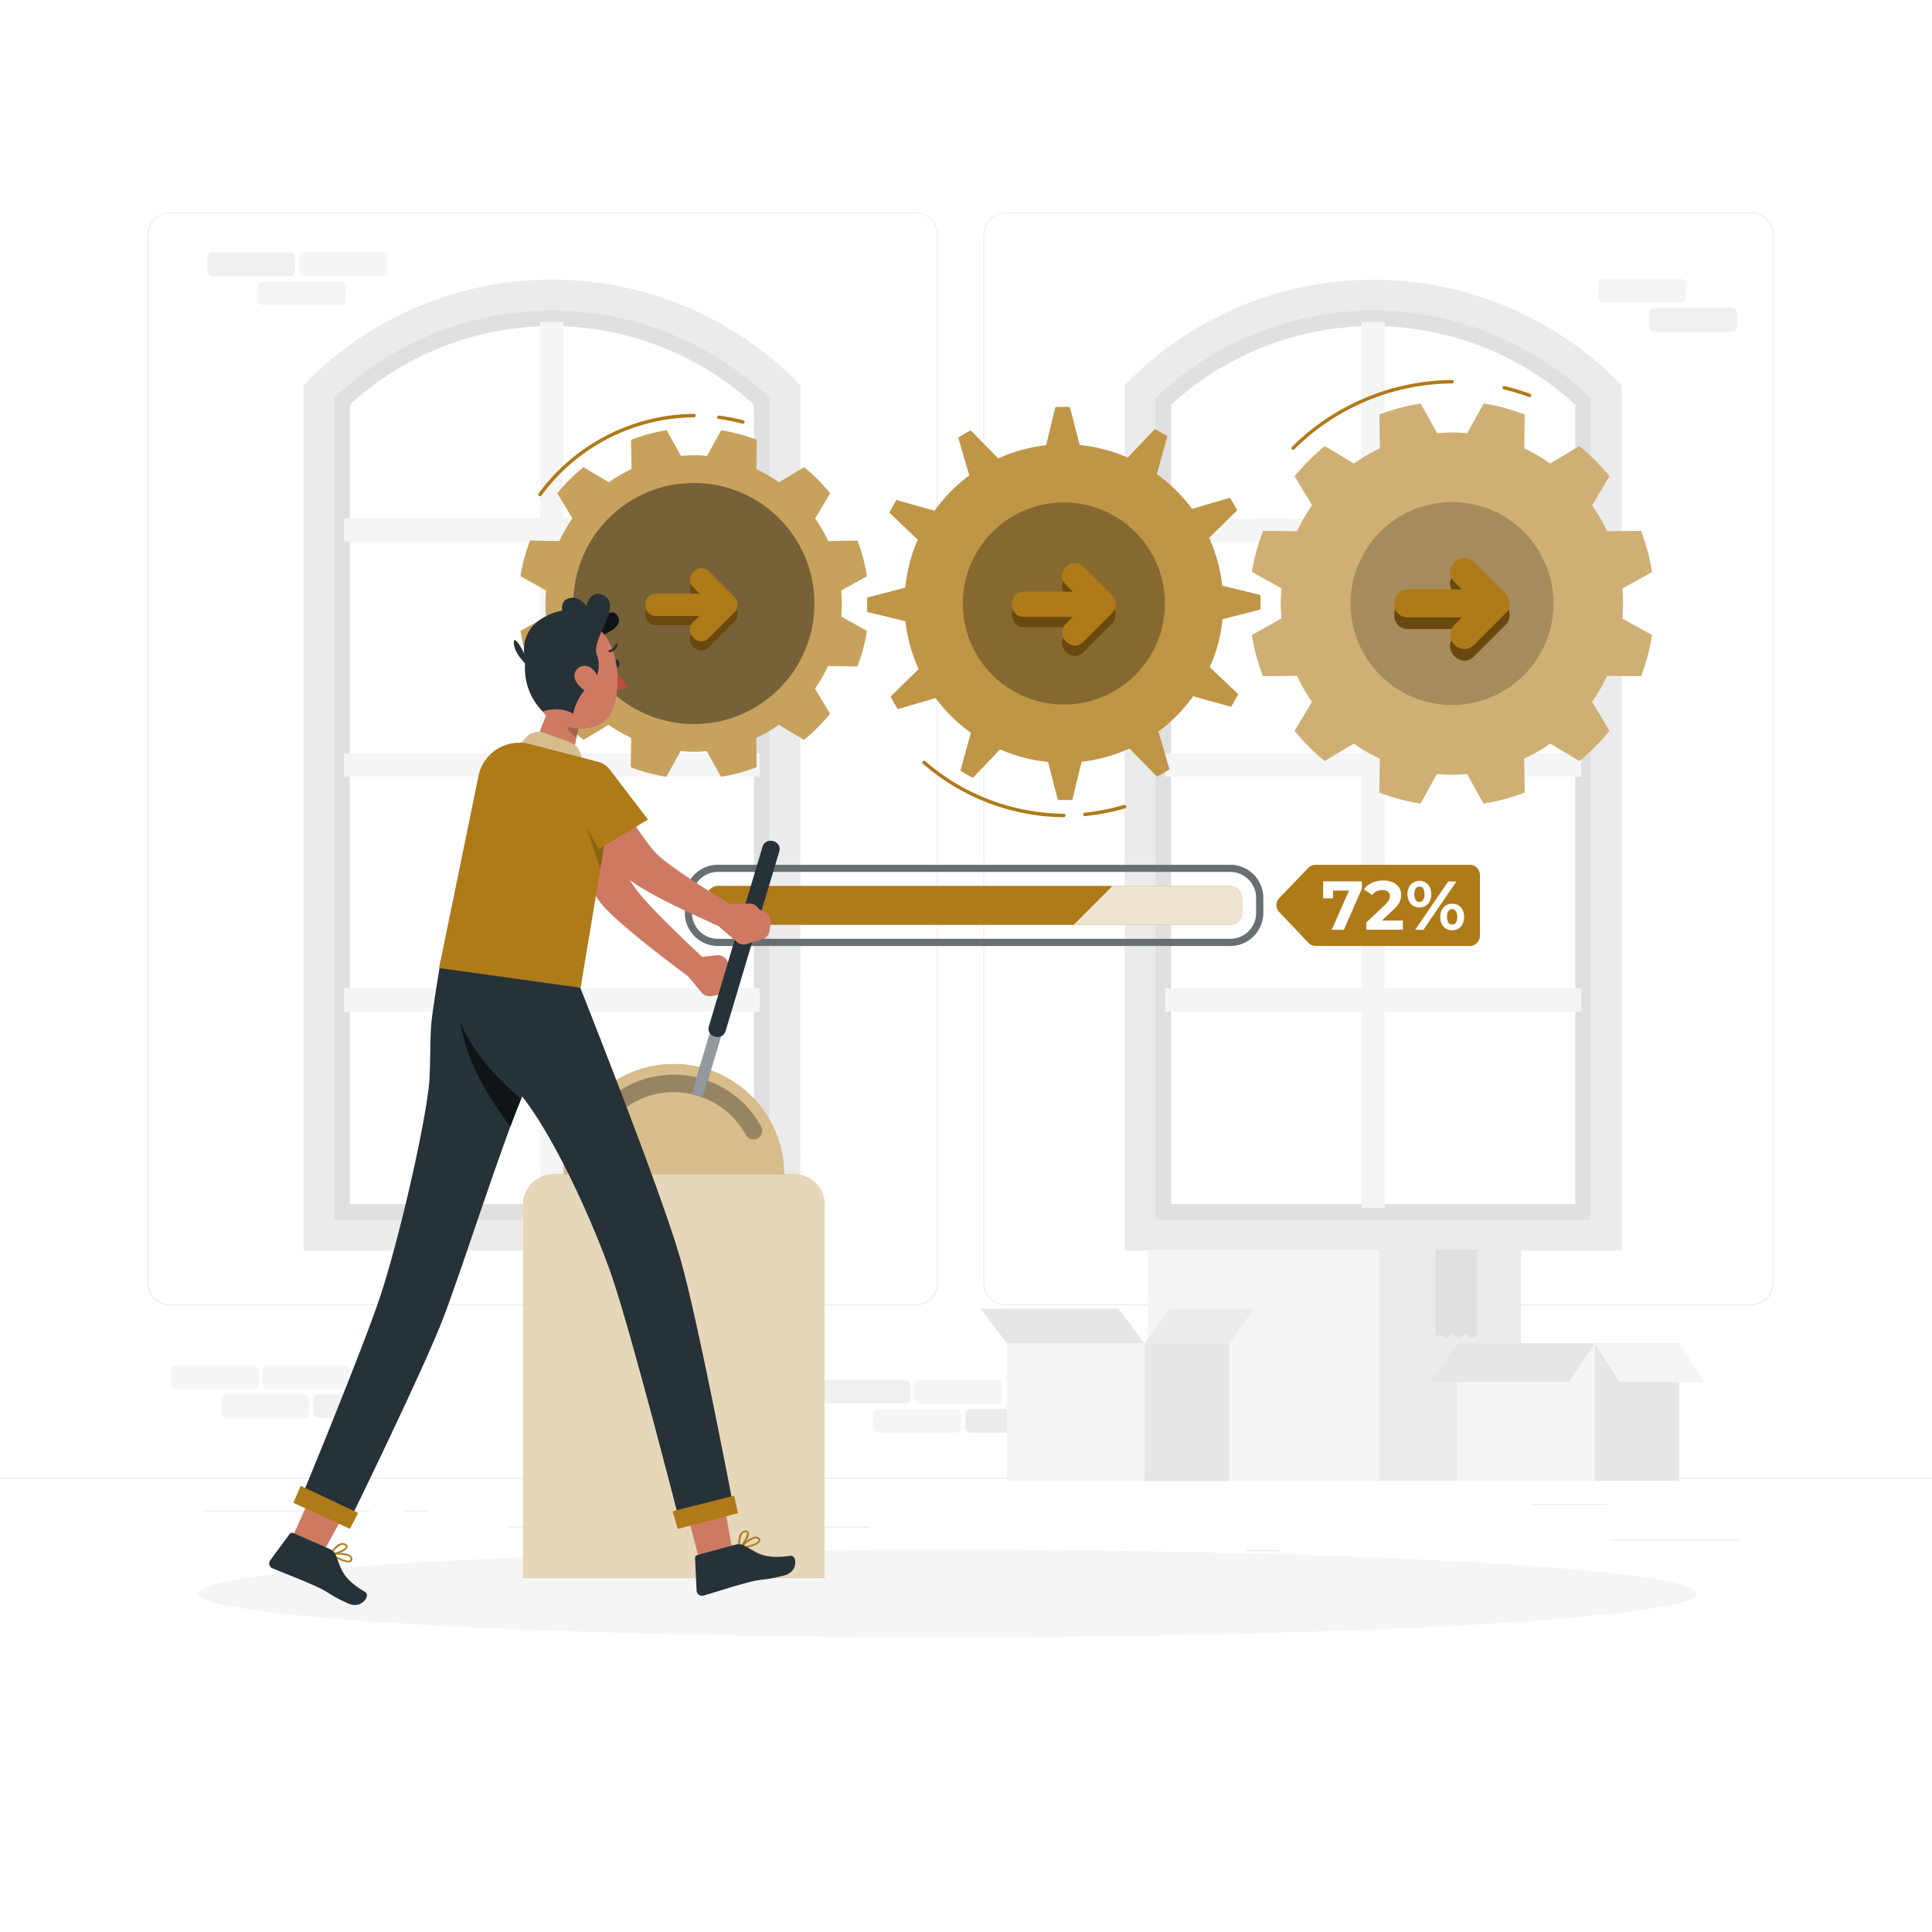 <svg class="animated" id="freepik_stories-process" xmlns="http://www.w3.org/2000/svg" viewBox="0 0 500 500" version="1.1" xmlns:xlink="http://www.w3.org/1999/xlink" xmlns:svgjs="http://svgjs.com/svgjs"><style>svg#freepik_stories-process:not(.animated) .animable {opacity: 0;}svg#freepik_stories-process.animated #freepik--Process--inject-100 {animation: 1.5s Infinite  linear shake;animation-delay: 0s;}svg#freepik_stories-process.animated #freepik--gear-3--inject-100 {animation: 1.5s Infinite  linear spin;animation-delay: 0s;}svg#freepik_stories-process.animated #freepik--gear-2--inject-100 {animation: 1.5s Infinite  linear spin;animation-delay: 0s;}svg#freepik_stories-process.animated #freepik--gear-1--inject-100 {animation: 1.5s Infinite  linear spin;animation-delay: 0s;}            @keyframes shake {                10%, 90% {                    transform: translate3d(-1px, 0, 0);                  }                  20%, 80% {                    transform: translate3d(2px, 0, 0);                  }                  30%, 50%, 70% {                    transform: translate3d(-4px, 0, 0);                  }                  40%, 60% {                    transform: translate3d(4px, 0, 0);                  }            }                 @keyframes spin {             from {                 transform: rotate(0);               }               to {                 transform: rotate(360deg);               }         }     </style><g id="freepik--background-complete--inject-100" class="animable" style="transform-origin: 250px 228.23px;"><rect x="416.78" y="398.49" width="33.12" height="0.25" style="fill: rgb(235, 235, 235); transform-origin: 433.34px 398.615px;" id="elqm9k3yxovc" class="animable"></rect><rect x="322.53" y="401.21" width="8.69" height="0.25" style="fill: rgb(235, 235, 235); transform-origin: 326.875px 401.335px;" id="elb383c3kto8d" class="animable"></rect><rect x="396.59" y="389.21" width="19.19" height="0.25" style="fill: rgb(235, 235, 235); transform-origin: 406.185px 389.335px;" id="eluu9jc5n33p" class="animable"></rect><rect x="52.46" y="390.89" width="43.19" height="0.25" style="fill: rgb(235, 235, 235); transform-origin: 74.055px 391.015px;" id="elmjiu9od80k" class="animable"></rect><rect x="104.56" y="390.89" width="6.33" height="0.25" style="fill: rgb(235, 235, 235); transform-origin: 107.725px 391.015px;" id="el29xm1qvpkbf" class="animable"></rect><rect x="131.47" y="395.11" width="93.68" height="0.25" style="fill: rgb(235, 235, 235); transform-origin: 178.31px 395.235px;" id="elmnerpzpcmn" class="animable"></rect><path d="M237,337.8H43.92a5.71,5.71,0,0,1-5.71-5.71V60.66A5.71,5.71,0,0,1,43.92,55H237a5.71,5.71,0,0,1,5.71,5.71V332.09A5.71,5.71,0,0,1,237,337.8ZM43.92,55.2a5.47,5.47,0,0,0-5.46,5.46V332.09a5.47,5.47,0,0,0,5.46,5.46H237a5.47,5.47,0,0,0,5.46-5.46V60.66A5.47,5.47,0,0,0,237,55.2Z" style="fill: rgb(235, 235, 235); transform-origin: 140.46px 196.4px;" id="elgkft6ozkb8q" class="animable"></path><path d="M453.31,337.8H260.21a5.72,5.72,0,0,1-5.71-5.71V60.66A5.72,5.72,0,0,1,260.21,55h193.1A5.71,5.71,0,0,1,459,60.66V332.09A5.71,5.71,0,0,1,453.31,337.8ZM260.21,55.2a5.47,5.47,0,0,0-5.46,5.46V332.09a5.47,5.47,0,0,0,5.46,5.46h193.1a5.47,5.47,0,0,0,5.46-5.46V60.66a5.47,5.47,0,0,0-5.46-5.46Z" style="fill: rgb(235, 235, 235); transform-origin: 356.75px 196.4px;" id="eljoav0opjghi" class="animable"></path><rect y="382.4" width="500" height="0.25" style="fill: rgb(235, 235, 235); transform-origin: 250px 382.525px;" id="elu7hkn711jch" class="animable"></rect><path d="M203.12,319.61H82.52V101.3l1.23-1.18a84.87,84.87,0,0,1,59.07-23.73h0a84.85,84.85,0,0,1,59.07,23.73l1.23,1.18Zm-112.6-8h104.6V104.74a77.38,77.38,0,0,0-104.6,0Z" style="fill: rgb(224, 224, 224); transform-origin: 142.82px 198px;" id="el6dchbw80c4u" class="animable"></path><polygon points="196.64 140.17 196.64 134.17 145.82 134.17 145.82 83.35 139.82 83.35 139.82 134.17 89 134.17 89 140.17 139.82 140.17 139.82 194.98 89 194.98 89 200.98 139.82 200.98 139.82 255.8 89 255.8 89 261.8 139.82 261.8 139.82 312.61 145.82 312.61 145.82 261.8 196.64 261.8 196.64 255.8 145.82 255.8 145.82 200.98 196.64 200.98 196.64 194.98 145.82 194.98 145.82 140.17 196.64 140.17" style="fill: rgb(245, 245, 245); transform-origin: 142.82px 197.98px;" id="el40vpr9c6chw" class="animable"></polygon><path d="M207.12,323.61H78.52V99.67l1.17-1.17A89.38,89.38,0,0,1,206,98.5l1.17,1.17Zm-120.6-8h112.6V103a81.37,81.37,0,0,0-112.6,0Z" style="fill: rgb(235, 235, 235); transform-origin: 142.845px 197.989px;" id="elwkg9z2b4og" class="animable"></path><path d="M415.68,319.61H295.08V101.3l1.23-1.18a84.87,84.87,0,0,1,59.07-23.73h0a84.87,84.87,0,0,1,59.08,23.73l1.22,1.18Zm-112.6-8h104.6V104.74a77.38,77.38,0,0,0-104.6,0Z" style="fill: rgb(224, 224, 224); transform-origin: 355.38px 198px;" id="elffv88tmbo2g" class="animable"></path><polygon points="409.2 140.17 409.2 134.17 358.38 134.17 358.38 83.35 352.38 83.35 352.38 134.17 301.57 134.17 301.57 140.17 352.38 140.17 352.38 194.98 301.57 194.98 301.57 200.98 352.38 200.98 352.38 255.8 301.57 255.8 301.57 261.8 352.38 261.8 352.38 312.61 358.38 312.61 358.38 261.8 409.2 261.8 409.2 255.8 358.38 255.8 358.38 200.98 409.2 200.98 409.2 194.98 358.38 194.98 358.38 140.17 409.2 140.17" style="fill: rgb(245, 245, 245); transform-origin: 355.385px 197.98px;" id="elth24ngy9mw" class="animable"></polygon><path d="M419.68,323.61H291.08V99.67l1.18-1.17a89.37,89.37,0,0,1,126.25,0l1.17,1.17Zm-120.6-8h112.6V103a81.37,81.37,0,0,0-112.6,0Z" style="fill: rgb(235, 235, 235); transform-origin: 355.38px 198.002px;" id="elf9vlj9cgl2" class="animable"></path><g id="elamtnz6rlo6f"><rect x="249.86" y="364.68" width="22.72" height="6.1" rx="1.32" style="fill: rgb(235, 235, 235); transform-origin: 261.22px 367.73px; transform: rotate(180deg);" class="animable"></rect></g><g id="ellcx8am5jbu"><rect x="226.03" y="364.68" width="22.72" height="6.1" rx="1.32" style="fill: rgb(245, 245, 245); transform-origin: 237.39px 367.73px; transform: rotate(180deg);" class="animable"></rect></g><g id="el68a7tv9hhys"><rect x="236.64" y="357.13" width="22.72" height="6.1" rx="1.32" style="fill: rgb(245, 245, 245); transform-origin: 248px 360.18px; transform: rotate(180deg);" class="animable"></rect></g><g id="elnw51peikqqc"><rect x="212.86" y="357.13" width="22.72" height="6.1" rx="1.32" style="fill: rgb(240, 240, 240); transform-origin: 224.22px 360.18px; transform: rotate(180deg);" class="animable"></rect></g><g id="elnih4y0uujvo"><rect x="81.19" y="360.91" width="22.72" height="6.1" rx="1.32" style="fill: rgb(240, 240, 240); transform-origin: 92.55px 363.96px; transform: rotate(180deg);" class="animable"></rect></g><g id="elwxjdppblkps"><rect x="57.36" y="360.91" width="22.72" height="6.1" rx="1.32" style="fill: rgb(245, 245, 245); transform-origin: 68.72px 363.96px; transform: rotate(180deg);" class="animable"></rect></g><g id="eliuz4u4szklj"><rect x="67.98" y="353.35" width="22.72" height="6.1" rx="1.32" style="fill: rgb(245, 245, 245); transform-origin: 79.34px 356.4px; transform: rotate(180deg);" class="animable"></rect></g><g id="eljy6mrlrhs"><rect x="44.2" y="353.35" width="22.72" height="6.1" rx="1.32" style="fill: rgb(245, 245, 245); transform-origin: 55.56px 356.4px; transform: rotate(180deg);" class="animable"></rect></g><g id="elqenzr4tau2"><rect x="66.83" y="72.89" width="22.72" height="6.1" rx="1.32" style="fill: rgb(245, 245, 245); transform-origin: 78.19px 75.94px; transform: rotate(180deg);" class="animable"></rect></g><g id="elxkfc5r9r9md"><rect x="77.44" y="65.33" width="22.72" height="6.1" rx="1.32" style="fill: rgb(245, 245, 245); transform-origin: 88.8px 68.38px; transform: rotate(180deg);" class="animable"></rect></g><g id="ely6bxc8y8xu9"><rect x="53.66" y="65.33" width="22.72" height="6.1" rx="1.32" style="fill: rgb(240, 240, 240); transform-origin: 65.02px 68.38px; transform: rotate(180deg);" class="animable"></rect></g><g id="eloy2wvvhx0hn"><rect x="426.82" y="79.71" width="22.72" height="6.1" rx="1.32" style="fill: rgb(240, 240, 240); transform-origin: 438.18px 82.76px; transform: rotate(180deg);" class="animable"></rect></g><g id="els707dc82pb"><rect x="413.61" y="72.16" width="22.72" height="6.1" rx="1.32" style="fill: rgb(245, 245, 245); transform-origin: 424.97px 75.21px; transform: rotate(180deg);" class="animable"></rect></g><rect x="297.03" y="323.43" width="59.83" height="59.83" style="fill: rgb(245, 245, 245); transform-origin: 326.945px 353.345px;" id="elizx6b0j24gn" class="animable"></rect><rect x="356.87" y="323.43" width="36.75" height="59.83" style="fill: rgb(235, 235, 235); transform-origin: 375.245px 353.345px;" id="elpipnax9ovx" class="animable"></rect><polygon points="371.57 323.43 371.57 346.08 372.52 345.22 374.2 346.27 375.67 345.22 377.56 346.27 379.55 345.22 380.81 346.27 382.27 345.5 382.27 323.43 371.57 323.43" style="fill: rgb(224, 224, 224); transform-origin: 376.92px 334.85px;" id="elgzl78gv3csm" class="animable"></polygon><g id="elsomz34t3uj"><polygon points="371.57 323.43 371.57 346.08 372.52 345.22 374.2 346.27 375.67 345.22 377.56 346.27 379.55 345.22 380.81 346.27 382.27 345.5 382.27 323.43 371.57 323.43" style="fill: rgb(224, 224, 224); opacity: 0.7; transform-origin: 376.92px 334.85px;" class="animable"></polygon></g><rect x="377.12" y="347.64" width="35.63" height="35.63" style="fill: rgb(245, 245, 245); transform-origin: 394.935px 365.455px;" id="eli08qkrcipqg" class="animable"></rect><rect x="412.74" y="347.64" width="21.88" height="35.63" style="fill: rgb(230, 230, 230); transform-origin: 423.68px 365.455px;" id="elyh45itf0kg" class="animable"></rect><polygon points="405.94 357.65 370.31 357.65 377.12 347.64 412.74 347.64 405.94 357.65" style="fill: rgb(230, 230, 230); transform-origin: 391.525px 352.645px;" id="elvbdr9dnzan9" class="animable"></polygon><polygon points="419.19 357.65 441.07 357.65 434.63 347.64 412.74 347.64 419.19 357.65" style="fill: rgb(245, 245, 245); transform-origin: 426.905px 352.645px;" id="el8l0fb4fqaxo" class="animable"></polygon><rect x="260.58" y="347.64" width="35.63" height="35.63" style="fill: rgb(245, 245, 245); transform-origin: 278.395px 365.455px;" id="ela632g9482x7" class="animable"></rect><rect x="296.2" y="347.64" width="21.88" height="35.63" style="fill: rgb(230, 230, 230); transform-origin: 307.14px 365.455px;" id="elqzgpkpf3l9" class="animable"></rect><polygon points="289.4 338.7 253.77 338.7 260.58 347.64 296.2 347.64 289.4 338.7" style="fill: rgb(230, 230, 230); transform-origin: 274.985px 343.17px;" id="el50d27gg0fwg" class="animable"></polygon><polygon points="302.65 338.7 324.53 338.7 318.09 347.64 296.2 347.64 302.65 338.7" style="fill: rgb(235, 235, 235); transform-origin: 310.365px 343.17px;" id="el4cxc32kbssg" class="animable"></polygon></g><g id="freepik--Shadow--inject-100" class="animable" style="transform-origin: 245.18px 412.39px;"><ellipse id="freepik--path--inject-100" cx="245.18" cy="412.39" rx="193.89" ry="11.32" style="fill: rgb(245, 245, 245); transform-origin: 245.18px 412.39px;" class="animable"></ellipse></g><g id="freepik--Process--inject-100" class="animable" style="transform-origin: 280.13px 234.31px;"><rect x="182.74" y="229.29" width="138.71" height="10.04" rx="3.05" style="fill: rgb(175, 122, 24); transform-origin: 252.095px 234.31px;" id="elx291e2z4szo" class="animable"></rect><g id="el7b7cvyzp3dg"><rect x="182.74" y="229.29" width="138.71" height="10.04" rx="3.05" style="fill: rgb(255, 255, 255); opacity: 0.8; transform-origin: 252.095px 234.31px;" class="animable"></rect></g><path d="M318.39,244.81H185.79a8.54,8.54,0,0,1-8.53-8.53v-3.94a8.54,8.54,0,0,1,8.53-8.53h132.6a8.55,8.55,0,0,1,8.54,8.53v3.94A8.55,8.55,0,0,1,318.39,244.81Zm-132.6-19.17a6.72,6.72,0,0,0-6.71,6.7v3.94a6.71,6.71,0,0,0,6.71,6.7h132.6a6.71,6.71,0,0,0,6.71-6.7v-3.94a6.72,6.72,0,0,0-6.71-6.7Z" style="fill: rgb(38, 50, 56); transform-origin: 252.095px 234.31px;" id="eldexumsx9rgk" class="animable"></path><g id="el8veejhrt2wf"><g style="opacity: 0.3; transform-origin: 252.095px 234.31px;" class="animable"><path d="M318.39,244.81H185.79a8.54,8.54,0,0,1-8.53-8.53v-3.94a8.54,8.54,0,0,1,8.53-8.53h132.6a8.55,8.55,0,0,1,8.54,8.53v3.94A8.55,8.55,0,0,1,318.39,244.81Zm-132.6-19.17a6.72,6.72,0,0,0-6.71,6.7v3.94a6.71,6.71,0,0,0,6.71,6.7h132.6a6.71,6.71,0,0,0,6.71-6.7v-3.94a6.72,6.72,0,0,0-6.71-6.7Z" style="fill: rgb(255, 255, 255); transform-origin: 252.095px 234.31px;" id="elnnofh95fas" class="animable"></path></g></g><path d="M287.91,229.29H185.79a3.06,3.06,0,0,0-3,3.05v3.94a3.06,3.06,0,0,0,3,3.05h92.08Z" style="fill: rgb(175, 122, 24); transform-origin: 235.35px 234.31px;" id="el151fb9tc111" class="animable"></path><path d="M380.39,244.81H340.52a2.62,2.62,0,0,1-1.91-.82l-7.54-7.94a2.63,2.63,0,0,1,0-3.63l7.52-7.81a2.65,2.65,0,0,1,1.89-.8h39.89a2.63,2.63,0,0,1,2.63,2.63v15.75A2.62,2.62,0,0,1,380.39,244.81Z" style="fill: rgb(175, 122, 24); transform-origin: 356.672px 234.31px;" id="el5i8joagjwp2" class="animable"></path><path d="M352.44,228.09V230l-4.65,10.63h-3.15l4.49-10.15H345v2h-2.57v-4.4Z" style="fill: rgb(255, 255, 255); transform-origin: 347.435px 234.355px;" id="els4ye8v7kkqf" class="animable"></path><path d="M363.07,238.24v2.36h-9.46v-1.87l4.83-4.56a5.3,5.3,0,0,0,1-1.26,2.28,2.28,0,0,0,.27-1,1.38,1.38,0,0,0-.51-1.15,2.37,2.37,0,0,0-1.5-.4,3.41,3.41,0,0,0-1.48.31,2.86,2.86,0,0,0-1.11.94L353,230.2a4.92,4.92,0,0,1,2-1.71,6.76,6.76,0,0,1,2.95-.61,6.14,6.14,0,0,1,2.44.45,3.78,3.78,0,0,1,1.63,1.29,3.29,3.29,0,0,1,.58,2,4.31,4.31,0,0,1-.43,1.91,7.67,7.67,0,0,1-1.66,2l-2.88,2.71Z" style="fill: rgb(255, 255, 255); transform-origin: 358.035px 234.239px;" id="elfvozsbgoczq" class="animable"></path><path d="M365.1,233.91a4.06,4.06,0,0,1,0-5,3.14,3.14,0,0,1,4.48,0,4.13,4.13,0,0,1,0,5,3.14,3.14,0,0,1-4.48,0Zm3.2-1a2.61,2.61,0,0,0,.35-1.48,2.64,2.64,0,0,0-.35-1.49,1.16,1.16,0,0,0-1.91,0,3.28,3.28,0,0,0,0,3,1.16,1.16,0,0,0,1.91,0Zm6.5-4.79h2.12l-8.54,12.51h-2.13Zm-.57,12.24a2.94,2.94,0,0,1-1.1-1.21,4,4,0,0,1-.39-1.82,4.1,4.1,0,0,1,.39-1.83,2.91,2.91,0,0,1,1.1-1.2,3.08,3.08,0,0,1,1.6-.42,2.94,2.94,0,0,1,2.25.93,4.11,4.11,0,0,1,0,5,3,3,0,0,1-2.25.94A3.08,3.08,0,0,1,374.23,240.33Zm2.56-1.56a3.28,3.28,0,0,0,0-3,1.1,1.1,0,0,0-1-.51,1.13,1.13,0,0,0-.95.5,2.64,2.64,0,0,0-.35,1.49,2.61,2.61,0,0,0,.35,1.48,1.13,1.13,0,0,0,.95.5A1.1,1.1,0,0,0,376.79,238.77Z" style="fill: rgb(255, 255, 255); transform-origin: 371.583px 234.361px;" id="elw3geu2dk3cj" class="animable"></path></g><g id="freepik--gear-3--inject-100" class="animable" style="transform-origin: 375.76px 153.145px;"><path d="M424.67,137.4l-8.75.14a45,45,0,0,0-3.92-6.77l4.5-7.51a52,52,0,0,0-7.78-7.78l-7.51,4.5a44.27,44.27,0,0,0-6.78-3.92l.15-8.76A52.36,52.36,0,0,0,384,104.45l-4.26,7.67c-1.29-.11-2.59-.18-3.91-.18s-2.62.07-3.91.18l-4.26-7.67A52.54,52.54,0,0,0,357,107.3l.15,8.76a44.17,44.17,0,0,0-6.77,3.92l-7.51-4.5a52.57,52.57,0,0,0-7.79,7.78l4.51,7.51a43.36,43.36,0,0,0-3.92,6.77l-8.76-.14A52.36,52.36,0,0,0,324,148l7.67,4.25c-.12,1.29-.19,2.6-.19,3.91s.07,2.63.19,3.91L324,164.36A52.36,52.36,0,0,0,326.89,175l8.76-.14a43.36,43.36,0,0,0,3.92,6.77l-4.51,7.51a52.57,52.57,0,0,0,7.79,7.78l7.51-4.5a44.17,44.17,0,0,0,6.77,3.92l-.15,8.75a51.91,51.91,0,0,0,10.63,2.86l4.26-7.67c1.29.11,2.59.18,3.91.18s2.62-.07,3.91-.18l4.26,7.67a51.74,51.74,0,0,0,10.63-2.86l-.15-8.75a44.27,44.27,0,0,0,6.78-3.92l7.51,4.5a52,52,0,0,0,7.78-7.78l-4.5-7.51a45,45,0,0,0,3.92-6.77l8.75.14a51.09,51.09,0,0,0,2.85-10.63l-7.66-4.26c.11-1.28.18-2.59.18-3.91s-.07-2.62-.18-3.91l7.66-4.25A51.09,51.09,0,0,0,424.67,137.4Z" style="fill: rgb(175, 122, 24); transform-origin: 375.76px 156.2px;" id="el2dhuoav6n9" class="animable"></path><g id="elpjkkm4vkpsg"><path d="M424.67,137.4l-8.75.14a45,45,0,0,0-3.92-6.77l4.5-7.51a52,52,0,0,0-7.78-7.78l-7.51,4.5a44.27,44.27,0,0,0-6.78-3.92l.15-8.76A52.36,52.36,0,0,0,384,104.45l-4.26,7.67c-1.29-.11-2.59-.18-3.91-.18s-2.62.07-3.91.18l-4.26-7.67A52.54,52.54,0,0,0,357,107.3l.15,8.76a44.17,44.17,0,0,0-6.77,3.92l-7.51-4.5a52.57,52.57,0,0,0-7.79,7.78l4.51,7.51a43.36,43.36,0,0,0-3.92,6.77l-8.76-.14A52.36,52.36,0,0,0,324,148l7.67,4.25c-.12,1.29-.19,2.6-.19,3.91s.07,2.63.19,3.91L324,164.36A52.36,52.36,0,0,0,326.89,175l8.76-.14a43.36,43.36,0,0,0,3.92,6.77l-4.51,7.51a52.57,52.57,0,0,0,7.79,7.78l7.51-4.5a44.17,44.17,0,0,0,6.77,3.92l-.15,8.75a51.91,51.91,0,0,0,10.63,2.86l4.26-7.67c1.29.11,2.59.18,3.91.18s2.62-.07,3.91-.18l4.26,7.67a51.74,51.74,0,0,0,10.63-2.86l-.15-8.75a44.27,44.27,0,0,0,6.78-3.92l7.51,4.5a52,52,0,0,0,7.78-7.78l-4.5-7.51a45,45,0,0,0,3.92-6.77l8.75.14a51.09,51.09,0,0,0,2.85-10.63l-7.66-4.26c.11-1.28.18-2.59.18-3.91s-.07-2.62-.18-3.91l7.66-4.25A51.09,51.09,0,0,0,424.67,137.4Z" style="fill: rgb(255, 255, 255); opacity: 0.4; transform-origin: 375.76px 156.2px;" class="animable"></path></g><g id="eloqh51j45itq"><circle cx="375.78" cy="156.19" r="26.26" style="opacity: 0.2; transform-origin: 375.78px 156.19px;" class="animable"></circle></g><path d="M389.75,161.65a3.67,3.67,0,0,0,0-4.89l-.07-.08,0-.05q-4.11-4.11-8.23-8.23c-3.3-3.3-8.43,1.82-5.12,5.13l2,2h-14c-4.66,0-4.67,7.25,0,7.25h14l-2,2c-3.31,3.31,1.82,8.43,5.12,5.13l8.23-8.23,0-.06Z" style="fill: rgb(175, 122, 24); transform-origin: 375.757px 159.155px;" id="elatdlmrgmkbr" class="animable"></path><g id="elpjieccqa8d"><path d="M389.75,161.65a3.67,3.67,0,0,0,0-4.89l-.07-.08,0-.05q-4.11-4.11-8.23-8.23c-3.3-3.3-8.43,1.82-5.12,5.13l2,2h-14c-4.66,0-4.67,7.25,0,7.25h14l-2,2c-3.31,3.31,1.82,8.43,5.12,5.13l8.23-8.23,0-.06Z" style="opacity: 0.4; transform-origin: 375.757px 159.155px;" class="animable"></path></g><path d="M389.75,158.65a3.67,3.67,0,0,0,0-4.89l-.07-.08,0-.05q-4.11-4.11-8.23-8.23c-3.3-3.3-8.43,1.82-5.12,5.13l2,2h-14c-4.66,0-4.67,7.25,0,7.25h14l-2,2c-3.31,3.31,1.82,8.43,5.12,5.13l8.23-8.23,0-.06Z" style="fill: rgb(175, 122, 24); transform-origin: 375.757px 156.155px;" id="el4hejpj2gk1i" class="animable"></path><path d="M389.16,100.77a62.56,62.56,0,0,1,6.59,2c.54.2.78-.67.24-.86a62.61,62.61,0,0,0-6.59-2c-.56-.13-.8.74-.24.87Z" style="fill: rgb(175, 122, 24); transform-origin: 392.568px 101.348px;" id="elsfndrtp9uue" class="animable"></path><path d="M335,116.24a58.64,58.64,0,0,1,40.79-17,.45.45,0,0,0,0-.9,59.63,59.63,0,0,0-41.43,17.3.45.45,0,0,0,.64.64Z" style="fill: rgb(175, 122, 24); transform-origin: 355.234px 107.376px;" id="elya6z336xy6o" class="animable"></path></g><g id="freepik--gear-2--inject-100" class="animable" style="transform-origin: 275.325px 158.415px;"><path d="M315.23,166.61a40.46,40.46,0,0,0,1.14-6.36l9.85-2.53c0-1.25,0-2.49,0-3.73l-9.9-2.4a41.35,41.35,0,0,0-3.41-12.4l7.26-7.12c-.59-1.1-1.22-2.17-1.89-3.22l-9.76,2.86a41.53,41.53,0,0,0-9.15-9l2.73-9.81c-1-.65-2.14-1.25-3.24-1.83l-7,7.36a41,41,0,0,0-6.1-2.11,40.54,40.54,0,0,0-6.35-1.14l-2.54-9.85c-1.25,0-2.49,0-3.72,0l-2.41,9.9a41.24,41.24,0,0,0-12.4,3.42l-7.12-7.27c-1.1.59-2.17,1.22-3.22,1.89l2.86,9.76a41.53,41.53,0,0,0-9,9.15L232,129.42c-.65,1.05-1.25,2.14-1.83,3.24l7.36,7a40.89,40.89,0,0,0-2.11,6.09,41.74,41.74,0,0,0-1.14,6.35l-9.85,2.54c0,1.25,0,2.49,0,3.73l9.9,2.4a41.24,41.24,0,0,0,3.42,12.4l-7.26,7.12c.59,1.1,1.21,2.17,1.88,3.22l9.76-2.86a41.53,41.53,0,0,0,9.15,9l-2.73,9.81c1.05.65,2.14,1.25,3.25,1.83l7-7.36a40.89,40.89,0,0,0,6.09,2.11,40.46,40.46,0,0,0,6.36,1.14l2.53,9.85c1.25,0,2.49,0,3.73,0l2.4-9.9a41.08,41.08,0,0,0,12.4-3.42l7.12,7.27c1.1-.59,2.17-1.22,3.22-1.89l-2.86-9.76a41.31,41.31,0,0,0,9-9.15l9.81,2.73c.65-1.05,1.25-2.14,1.83-3.25l-7.36-7A40.89,40.89,0,0,0,315.23,166.61Z" style="fill: rgb(175, 122, 24); transform-origin: 275.325px 156.18px;" id="ele8byrh7lo3n" class="animable"></path><g id="elskw38dzbp8"><path d="M315.23,166.61a40.46,40.46,0,0,0,1.14-6.36l9.85-2.53c0-1.25,0-2.49,0-3.73l-9.9-2.4a41.35,41.35,0,0,0-3.41-12.4l7.26-7.12c-.59-1.1-1.22-2.17-1.89-3.22l-9.76,2.86a41.53,41.53,0,0,0-9.15-9l2.73-9.81c-1-.65-2.14-1.25-3.24-1.83l-7,7.36a41,41,0,0,0-6.1-2.11,40.54,40.54,0,0,0-6.35-1.14l-2.54-9.85c-1.25,0-2.49,0-3.72,0l-2.41,9.9a41.24,41.24,0,0,0-12.4,3.42l-7.12-7.27c-1.1.59-2.17,1.22-3.22,1.89l2.86,9.76a41.53,41.53,0,0,0-9,9.15L232,129.42c-.65,1.05-1.25,2.14-1.83,3.24l7.36,7a40.89,40.89,0,0,0-2.11,6.09,41.74,41.74,0,0,0-1.14,6.35l-9.85,2.54c0,1.25,0,2.49,0,3.73l9.9,2.4a41.24,41.24,0,0,0,3.42,12.4l-7.26,7.12c.59,1.1,1.21,2.17,1.88,3.22l9.76-2.86a41.53,41.53,0,0,0,9.15,9l-2.73,9.81c1.05.65,2.14,1.25,3.25,1.83l7-7.36a40.89,40.89,0,0,0,6.09,2.11,40.46,40.46,0,0,0,6.36,1.14l2.53,9.85c1.25,0,2.49,0,3.73,0l2.4-9.9a41.08,41.08,0,0,0,12.4-3.42l7.12,7.27c1.1-.59,2.17-1.22,3.22-1.89l-2.86-9.76a41.31,41.31,0,0,0,9-9.15l9.81,2.73c.65-1.05,1.25-2.14,1.83-3.25l-7.36-7A40.89,40.89,0,0,0,315.23,166.61Z" style="fill: rgb(255, 255, 255); opacity: 0.2; transform-origin: 275.325px 156.18px;" class="animable"></path></g><g id="el8110lk2z08b"><circle cx="275.32" cy="156.19" r="26.15" style="opacity: 0.3; transform-origin: 275.32px 156.19px;" class="animable"></circle></g><path d="M287.89,161.25a3.3,3.3,0,0,0,0-4.4l-.06-.07,0,0-7.41-7.41c-3-3-7.58,1.64-4.61,4.61.61.62,1.23,1.23,1.84,1.84H265.05c-4.2,0-4.21,6.53,0,6.53h12.58c-.61.61-1.23,1.22-1.84,1.84-3,3,1.64,7.58,4.61,4.61l7.41-7.41a.1.1,0,0,0,0,0Z" style="fill: rgb(175, 122, 24); transform-origin: 275.313px 159.081px;" id="el6rkakq5byuc" class="animable"></path><g id="ely4w2i1medjc"><path d="M287.89,161.25a3.3,3.3,0,0,0,0-4.4l-.06-.07,0,0-7.41-7.41c-3-3-7.58,1.64-4.61,4.61.61.62,1.23,1.23,1.84,1.84H265.05c-4.2,0-4.21,6.53,0,6.53h12.58c-.61.61-1.23,1.22-1.84,1.84-3,3,1.64,7.58,4.61,4.61l7.41-7.41a.1.1,0,0,0,0,0Z" style="opacity: 0.4; transform-origin: 275.313px 159.081px;" class="animable"></path></g><path d="M287.89,158.55a3.3,3.3,0,0,0,0-4.4l-.06-.07,0,0-7.41-7.41c-3-3-7.58,1.64-4.61,4.61.61.62,1.23,1.23,1.84,1.84H265.05c-4.2,0-4.21,6.53,0,6.53h12.58c-.61.61-1.23,1.22-1.84,1.84-3,3,1.64,7.58,4.61,4.61l7.41-7.41a.1.1,0,0,0,0-.05Z" style="fill: rgb(175, 122, 24); transform-origin: 275.313px 156.381px;" id="el4k3snkklcze" class="animable"></path><path d="M275.32,210.59A55.42,55.42,0,0,1,239.47,197c-.44-.38-1.08.26-.64.64a56.43,56.43,0,0,0,36.49,13.86.45.45,0,0,0,0-.9Z" style="fill: rgb(175, 122, 24); transform-origin: 257.225px 204.192px;" id="ellnqe0j6unk" class="animable"></path><path d="M290.9,208.31a56.42,56.42,0,0,1-10.13,2c-.57.06-.57,1,0,.9a58.18,58.18,0,0,0,10.37-2,.45.45,0,0,0-.24-.87Z" style="fill: rgb(175, 122, 24); transform-origin: 285.906px 209.764px;" id="elvf083pc58l" class="animable"></path></g><g id="freepik--gear-1--inject-100" class="animable" style="transform-origin: 179.53px 154.055px;"><path d="M221.92,139.91l-7.59.13a39.27,39.27,0,0,0-3.39-5.87l3.9-6.5a46.25,46.25,0,0,0-6.74-6.75l-6.51,3.91a37.54,37.54,0,0,0-5.87-3.4l.13-7.58a45,45,0,0,0-9.21-2.47L183,118c-1.12-.1-2.25-.16-3.39-.16s-2.27.06-3.39.16l-3.69-6.64a44.88,44.88,0,0,0-9.2,2.47l.12,7.58a37.9,37.9,0,0,0-5.86,3.4L151,120.92a45.28,45.28,0,0,0-6.74,6.75l3.9,6.5a38.47,38.47,0,0,0-3.4,5.87l-7.58-.13a45.14,45.14,0,0,0-2.47,9.21l6.64,3.69c-.1,1.11-.16,2.24-.16,3.38s.06,2.27.16,3.39l-6.64,3.69a45.14,45.14,0,0,0,2.47,9.21l7.58-.13a38.47,38.47,0,0,0,3.4,5.87l-3.9,6.5a44.74,44.74,0,0,0,6.74,6.74l6.51-3.9a37.9,37.9,0,0,0,5.86,3.4l-.12,7.58a44.88,44.88,0,0,0,9.2,2.47l3.69-6.64c1.12.1,2.25.16,3.39.16s2.27-.06,3.39-.16l3.68,6.64a45,45,0,0,0,9.21-2.47l-.13-7.58a37.54,37.54,0,0,0,5.87-3.4l6.51,3.9a45.69,45.69,0,0,0,6.74-6.74l-3.9-6.5a39.27,39.27,0,0,0,3.39-5.87l7.59.13a45.8,45.8,0,0,0,2.47-9.21l-6.64-3.69c.09-1.12.15-2.24.15-3.39s-.06-2.27-.15-3.38l6.64-3.69A45.8,45.8,0,0,0,221.92,139.91Z" style="fill: rgb(175, 122, 24); transform-origin: 179.53px 156.185px;" id="el2i0x9bx5lam" class="animable"></path><g id="elaz03abv4j7i"><path d="M221.92,139.91l-7.59.13a39.27,39.27,0,0,0-3.39-5.87l3.9-6.5a46.25,46.25,0,0,0-6.74-6.75l-6.51,3.91a37.54,37.54,0,0,0-5.87-3.4l.13-7.58a45,45,0,0,0-9.21-2.47L183,118c-1.12-.1-2.25-.16-3.39-.16s-2.27.06-3.39.16l-3.69-6.64a44.88,44.88,0,0,0-9.2,2.47l.12,7.58a37.9,37.9,0,0,0-5.86,3.4L151,120.92a45.28,45.28,0,0,0-6.74,6.75l3.9,6.5a38.47,38.47,0,0,0-3.4,5.87l-7.58-.13a45.14,45.14,0,0,0-2.47,9.21l6.64,3.69c-.1,1.11-.16,2.24-.16,3.38s.06,2.27.16,3.39l-6.64,3.69a45.14,45.14,0,0,0,2.47,9.21l7.58-.13a38.47,38.47,0,0,0,3.4,5.87l-3.9,6.5a44.74,44.74,0,0,0,6.74,6.74l6.51-3.9a37.9,37.9,0,0,0,5.86,3.4l-.12,7.58a44.88,44.88,0,0,0,9.2,2.47l3.69-6.64c1.12.1,2.25.16,3.39.16s2.27-.06,3.39-.16l3.68,6.64a45,45,0,0,0,9.21-2.47l-.13-7.58a37.54,37.54,0,0,0,5.87-3.4l6.51,3.9a45.69,45.69,0,0,0,6.74-6.74l-3.9-6.5a39.27,39.27,0,0,0,3.39-5.87l7.59.13a45.8,45.8,0,0,0,2.47-9.21l-6.64-3.69c.09-1.12.15-2.24.15-3.39s-.06-2.27-.15-3.38l6.64-3.69A45.8,45.8,0,0,0,221.92,139.91Z" style="fill: rgb(255, 255, 255); opacity: 0.3; transform-origin: 179.53px 156.185px;" class="animable"></path></g><g id="elxuxsozp75e"><circle cx="179.57" cy="156.19" r="31.2" style="opacity: 0.4; transform-origin: 179.57px 156.19px;" class="animable"></circle></g><path d="M190.12,160.86a2.93,2.93,0,0,0,0-3.91l0-.07,0,0-6.59-6.58c-2.64-2.64-6.74,1.46-4.1,4.1L181,156H169.82c-3.74,0-3.74,5.8,0,5.8H181l-1.64,1.64c-2.64,2.64,1.46,6.74,4.1,4.1l6.59-6.59,0,0Z" style="fill: rgb(175, 122, 24); transform-origin: 178.941px 158.92px;" id="el1volvidlokl" class="animable"></path><g id="el6rz5zl5so7s"><path d="M190.12,160.86a2.93,2.93,0,0,0,0-3.91l0-.07,0,0-6.59-6.58c-2.64-2.64-6.74,1.46-4.1,4.1L181,156H169.82c-3.74,0-3.74,5.8,0,5.8H181l-1.64,1.64c-2.64,2.64,1.46,6.74,4.1,4.1l6.59-6.59,0,0Z" style="opacity: 0.4; transform-origin: 178.941px 158.92px;" class="animable"></path></g><path d="M190.12,158.46a2.93,2.93,0,0,0,0-3.91l0-.07,0,0-6.59-6.58c-2.64-2.64-6.74,1.46-4.1,4.1l1.64,1.63H169.82c-3.74,0-3.74,5.8,0,5.8H181L179.36,161c-2.64,2.64,1.46,6.74,4.1,4.1l6.59-6.59,0,0Z" style="fill: rgb(175, 122, 24); transform-origin: 178.941px 156.5px;" id="el6zttbbh0vfe" class="animable"></path><path d="M140.13,128.23A49.57,49.57,0,0,1,179.57,108a.45.45,0,0,0,0-.9,50.49,50.49,0,0,0-40.21,20.67c-.35.46.43.91.77.45Z" style="fill: rgb(175, 122, 24); transform-origin: 159.646px 117.756px;" id="elv9bswcgikha" class="animable"></path><path d="M185.93,108.42a51.92,51.92,0,0,1,6.2,1.24c.56.14.8-.73.24-.87a50,50,0,0,0-6.2-1.23c-.56-.08-.81.79-.24.86Z" style="fill: rgb(175, 122, 24); transform-origin: 189.148px 108.615px;" id="elpc2o2r20s" class="animable"></path></g><g id="freepik--Character--inject-100" class="animable" style="transform-origin: 141.534px 284.523px;"><path d="M150.62,204s9.7,20.24,13.94,26.08c3.67,5.07,17.15,17.54,17.15,17.54l3.72-.4a2.85,2.85,0,0,1,2.85,1.53l.42.81a2.85,2.85,0,0,0,.68.86l.66.57a2.85,2.85,0,0,1,.72,3.41l-.51,1a2.84,2.84,0,0,1-2,1.56l-4,.82a2.86,2.86,0,0,1-2.77-1l-3.4-4.11s-17.94-13.15-22.54-18.88c-3.71-4.62-11-21-11-21Z" style="fill: rgb(206, 122, 99); transform-origin: 167.792px 230.917px;" id="el3bwlrn42oli" class="animable"></path><path d="M202.92,303.94a28.57,28.57,0,1,0-57.14,0Z" style="fill: rgb(175, 122, 24); transform-origin: 174.35px 289.655px;" id="el4j87wcag6yp" class="animable"></path><g id="el9ae1a1nrq6l"><path d="M202.92,303.94a28.57,28.57,0,1,0-57.14,0Z" style="fill: rgb(255, 255, 255); opacity: 0.5; transform-origin: 174.35px 289.655px;" class="animable"></path></g><g id="elvblfdv9tcar"><g style="opacity: 0.3; transform-origin: 174.348px 286.509px;" class="animable"><path d="M195.9,294.71a2.26,2.26,0,0,1-2.88-1,21.29,21.29,0,0,0-37.34,0,2.27,2.27,0,0,1-2.88,1h0a2.24,2.24,0,0,1-1.11-3.11,25.79,25.79,0,0,1,45.32,0,2.25,2.25,0,0,1-1.11,3.11Z" id="elkko3vaz21is" class="animable" style="transform-origin: 174.348px 286.509px;"></path></g></g><path d="M198.05,219.37,179,283.15a21.53,21.53,0,0,1,2.87.85q7.94-26.55,15.86-53.1l3.21-10.73C201.5,218.31,198.6,217.52,198.05,219.37Z" style="fill: rgb(38, 50, 56); transform-origin: 190.006px 251.158px;" id="el0jwykmjtadml" class="animable"></path><g id="eli7vaiju3kyh"><g style="opacity: 0.5; transform-origin: 190.006px 251.158px;" class="animable"><path d="M198.05,219.37,179,283.15a21.53,21.53,0,0,1,2.87.85q7.94-26.55,15.86-53.1l3.21-10.73C201.5,218.31,198.6,217.52,198.05,219.37Z" style="fill: rgb(255, 255, 255); transform-origin: 190.006px 251.158px;" id="elplsl1xbi1w" class="animable"></path></g></g><path d="M187.8,266.79q6.93-23.22,13.87-46.42c.83-2.78-3.52-4-4.34-1.2q-6.95,23.21-13.87,46.42c-.83,2.78,3.51,4,4.34,1.2Z" style="fill: rgb(38, 50, 56); transform-origin: 192.565px 242.98px;" id="el322zqkuzyyq" class="animable"></path><path d="M143.26,303.94h62.27a7.87,7.87,0,0,1,7.87,7.87v96.51a0,0,0,0,1,0,0h-78a0,0,0,0,1,0,0V311.81A7.87,7.87,0,0,1,143.26,303.94Z" style="fill: rgb(175, 122, 24); transform-origin: 174.4px 356.13px;" id="el1em5x3llger" class="animable"></path><g id="el2srji4cqy6l"><path d="M143.26,303.94h62.27a7.87,7.87,0,0,1,7.87,7.87v96.51a0,0,0,0,1,0,0h-78a0,0,0,0,1,0,0V311.81A7.87,7.87,0,0,1,143.26,303.94Z" style="fill: rgb(255, 255, 255); opacity: 0.7; transform-origin: 174.4px 356.13px;" class="animable"></path></g><polygon points="176.39 386.17 181.39 405.17 189.82 402.83 186.22 382.5 176.39 386.17" style="fill: rgb(206, 122, 99); transform-origin: 183.105px 393.835px;" id="el7beeut4inw8" class="animable"></polygon><path d="M191.47,400.79a.25.25,0,0,1-.22-.13.22.22,0,0,1,.05-.25c.11-.12,2.74-2.74,4.34-2.74a1.16,1.16,0,0,1,.8.31.83.83,0,0,1,.27.92c-.24.58-1.33,1.09-2.44,1.39A16.6,16.6,0,0,1,191.47,400.79Zm.61-.47c1.72-.25,4-.88,4.22-1.57,0-.09.06-.23-.17-.45a.61.61,0,0,0-.49-.19,1.42,1.42,0,0,0-.42.06A10.09,10.09,0,0,0,192.08,400.32Z" style="fill: rgb(175, 122, 24); transform-origin: 193.993px 399.23px;" id="el0r9sw3ktpc8" class="animable"></path><path d="M191.36,400.8a.19.19,0,0,1-.15-.16c0-.12-.44-2.59.45-3.83a1.65,1.65,0,0,1,1.07-.69c.6-.1.86.15,1,.39.47.95-1.15,3.47-2.09,4.23a.12.12,0,0,1-.09,0A.17.17,0,0,1,191.36,400.8Zm1.34-4.24a1.16,1.16,0,0,0-.66.47,5.2,5.2,0,0,0-.44,3.06c.93-1,1.93-2.85,1.71-3.44,0,0-.1-.2-.49-.13l-.12,0Z" style="fill: rgb(175, 122, 24); transform-origin: 192.457px 398.453px;" id="elgu5gon99v2i" class="animable"></path><path d="M190.22,399.78l-9.74,2.66a.81.81,0,0,0-.6.82l.4,8.41a1.34,1.34,0,0,0,1.4,1.29.86.86,0,0,0,.28,0c3.5-1,6.57-2.06,10.95-3.25,5.16-1.4,4-.43,10.11-2,3.66-.95,3.2-5.29,1.6-5.07-7.34,1-8.66-.9-12.09-2.69A3.23,3.23,0,0,0,190.22,399.78Z" style="fill: rgb(38, 50, 56); transform-origin: 192.848px 406.307px;" id="elauvpm0npqxv" class="animable"></path><polygon points="82.97 381.53 74.93 399.46 82.96 402.94 92.92 384.85 82.97 381.53" style="fill: rgb(206, 122, 99); transform-origin: 83.925px 392.235px;" id="elj1cpjqpmama" class="animable"></polygon><path d="M85.53,402.38a.22.22,0,0,1-.09-.24.2.2,0,0,1,.19-.16c.16,0,3.86-.41,5.1.6a1.15,1.15,0,0,1,.43.74.83.83,0,0,1-.37.88c-.55.3-1.72,0-2.77-.44A16.79,16.79,0,0,1,85.53,402.38Zm.77,0c1.49.89,3.63,1.81,4.27,1.43.08,0,.19-.14.15-.45a.61.61,0,0,0-.27-.45,1.25,1.25,0,0,0-.37-.22A10.25,10.25,0,0,0,86.3,402.39Z" style="fill: rgb(175, 122, 24); transform-origin: 88.306px 403.109px;" id="ela3btzy1ak2" class="animable"></path><path d="M85.43,402.32a.2.2,0,0,1,0-.22c0-.1,1.28-2.29,2.75-2.7a1.65,1.65,0,0,1,1.27.14c.53.3.58.66.5.9-.24,1-3.08,2-4.29,2a.16.16,0,0,1-.09,0A.21.21,0,0,1,85.43,402.32Zm3.71-2.45a1.08,1.08,0,0,0-.81-.05,5.1,5.1,0,0,0-2.26,2.1c1.32-.16,3.29-1,3.49-1.61,0-.06,0-.21-.3-.4l-.12,0Z" style="fill: rgb(175, 122, 24); transform-origin: 87.689px 400.889px;" id="el0ayf60bb0bab" class="animable"></path><path d="M85.18,400.81l-9.25-4.05a.83.83,0,0,0-1,.26l-5,6.8a1.36,1.36,0,0,0,.28,1.89,2,2,0,0,0,.25.14c3.36,1.41,6.4,2.52,10.55,4.35,4.9,2.15,3.4,2.19,9.12,4.79,3.45,1.57,5.82-2.1,4.43-2.94-6.36-3.79-6.17-6.13-7.71-9.68A3.24,3.24,0,0,0,85.18,400.81Z" style="fill: rgb(38, 50, 56); transform-origin: 82.316px 406.032px;" id="eleqjky2jfb7w" class="animable"></path><path d="M154.79,164.77s6.85-2.1,5.13-5.23c-1.5-2.71-4,.56-4,.56Z" style="fill: rgb(38, 50, 56); transform-origin: 157.494px 161.618px;" id="elu933wa3ytz" class="animable"></path><g id="elj7qg667uga9"><path d="M154.79,164.77s6.85-2.1,5.13-5.23c-1.5-2.71-4,.56-4,.56Z" style="opacity: 0.6; transform-origin: 157.494px 161.618px;" class="animable"></path></g><polygon points="149.87 187.72 148.54 194.06 139.11 190.84 141.93 183.56 149.87 187.72" style="fill: rgb(206, 122, 99); transform-origin: 144.49px 188.81px;" id="el19lyfpoms8" class="animable"></polygon><g id="eluagxkrtgygo"><path d="M149.21,190.88a5.53,5.53,0,0,1-2.75-3.67l1.55-.47,1.86,1Z" style="opacity: 0.2; transform-origin: 148.165px 188.81px;" class="animable"></path></g><path d="M160.32,171.64c.06.57-.2,1.06-.58,1.09s-.76-.43-.79-1,.2-1.05.58-1.07S160.27,171.08,160.32,171.64Z" style="fill: rgb(38, 50, 56); transform-origin: 159.638px 171.695px;" id="el95x2kqefenk" class="animable"></path><path d="M159.24,173.42l3.21,4.21a4,4,0,0,1-3.54.58Z" style="fill: rgb(186, 77, 60); transform-origin: 160.68px 175.906px;" id="elxlaj5gaoede" class="animable"></path><path d="M137.72,171.08c.36,7.57.34,10.78,4.18,14.77,5.9,4.11,15.2,4,17.15-3.46,1.76-6.74.88-18-6.64-21.22a10.53,10.53,0,0,0-13.86,5.24A10.12,10.12,0,0,0,137.72,171.08Z" style="fill: rgb(206, 122, 99); transform-origin: 148.761px 174.411px;" id="elyu0e3bjzpfm" class="animable"></path><path d="M159.5,166.6a.32.32,0,0,0-.22.19,2.33,2.33,0,0,1-1.56,1.46.3.3,0,0,0-.24.35.32.32,0,0,0,.37.23,2.84,2.84,0,0,0,2-1.82.3.3,0,0,0-.17-.39h0A.37.37,0,0,0,159.5,166.6Z" style="fill: rgb(38, 50, 56); transform-origin: 158.673px 167.716px;" id="el9x4pi41jryh" class="animable"></path><path d="M134.19,193.16l1.91-2.23a4.39,4.39,0,0,1,4.81-1.25l6.52,2.35a4.38,4.38,0,0,1,2.69,2.8l.74,2.33Z" style="fill: rgb(175, 122, 24); transform-origin: 142.525px 193.289px;" id="el3kuyw1ny6er" class="animable"></path><g id="ela1gjkp2ntmf"><path d="M134.19,193.16l1.91-2.23a4.39,4.39,0,0,1,4.81-1.25l6.52,2.35a4.38,4.38,0,0,1,2.69,2.8l.74,2.33Z" style="fill: rgb(255, 255, 255); opacity: 0.5; transform-origin: 142.525px 193.289px;" class="animable"></path></g><path d="M148.12,250.44s22.34,55.87,27.93,75.23c4.56,15.75,13.77,64.33,13.77,64.33l-14,3.57s-12.17-47.71-17.46-63.24c-4.48-13.14-16-39.22-25.57-49.3-1.61-1.7-6.14-3.61-7.7-5.36-3.21-3.62-6.92-12.93-7.93-17.67-.46-2.16,0-8.83,0-8.83Z" style="fill: rgb(38, 50, 56); transform-origin: 153.388px 321.37px;" id="elouxvy48zya" class="animable"></path><path d="M148.12,250.44s-5.34,16.95-7.65,22.39c-1.24,2.95-4.36,8.57-5.58,11.52-5.74,13.85-14.84,42.7-20.07,56.49-5.16,13.57-24.35,52.73-24.35,52.73L77.8,388s16.25-39.26,20.67-52.7c4.31-13.08,10.74-40,12.47-53.64.53-4.22.29-12.76.7-17,.37-3.9,2.33-15.5,2.33-15.5Z" style="fill: rgb(38, 50, 56); transform-origin: 112.96px 321.365px;" id="elvq68d42mcs" class="animable"></path><path d="M113.63,250.53l36.63,5.11L158.68,205a7.26,7.26,0,0,0-5.35-8.23l-16.23-4.21a10.78,10.78,0,0,0-13.27,8.26Z" style="fill: rgb(175, 122, 24); transform-origin: 136.205px 223.927px;" id="elh43glhy3jrq" class="animable"></path><g id="elmi82rs9wwk"><polygon points="155.37 224.91 156.99 215.16 150.31 209.5 155.37 224.91" style="opacity: 0.2; transform-origin: 153.65px 217.205px;" class="animable"></polygon></g><polygon points="77.81 384.54 75.93 388.92 90.56 395.67 92.68 391.54 77.81 384.54" style="fill: rgb(175, 122, 24); transform-origin: 84.305px 390.105px;" id="el1251q2lmw4ar" class="animable"></polygon><polygon points="174.06 391.11 175.39 395.68 190.97 391.61 190 387.07 174.06 391.11" style="fill: rgb(175, 122, 24); transform-origin: 182.515px 391.375px;" id="el6pxoy8lgeog" class="animable"></polygon><path d="M153.89,176s2-2.56.54-6.69,7-12.76,1.63-15.3c-3.34-1.58-4.31,2.87-4.31,2.87s-2.05-3.19-5-1.86c-1.7.77-1.25,3-1.25,3s-12.06,1.91-9.55,13.09a15.9,15.9,0,0,0,4.48,13s4.35-1.59,7.93.64C148.38,184.76,148.82,180.15,153.89,176Z" style="fill: rgb(38, 50, 56); transform-origin: 146.736px 169.21px;" id="elj5ad2rqkho" class="animable"></path><path d="M137.08,172.82s-3.79-3.06-4.09-6.2S136,168.79,137.08,172.82Z" style="fill: rgb(38, 50, 56); transform-origin: 135.025px 169.245px;" id="elxgm6a1wzl3" class="animable"></path><path d="M153.28,173.14a5.85,5.85,0,0,1,1.94,4.06c.08,2.06-1.92,2.6-3.64,1.62s-3.48-3-2.73-4.88A2.7,2.7,0,0,1,153.28,173.14Z" style="fill: rgb(206, 122, 99); transform-origin: 151.947px 175.801px;" id="el9l3b99jmnl5" class="animable"></path><g id="elj7xuusbas7"><path d="M119.18,264.55c1.46,11,8.81,21.7,12.92,27,1-2.66,1.93-5.08,2.79-7.17C122.39,274.22,119.18,264.55,119.18,264.55Z" style="opacity: 0.6; transform-origin: 127.035px 278.05px;" class="animable"></path></g><path d="M156.3,200.44s9.25,16.12,13.73,20.62c3.88,3.88,18.84,12.87,18.84,12.87l5.08-.09a2.61,2.61,0,0,1,2.13,1h0a2.64,2.64,0,0,0,1.22.89l.44.16a2.61,2.61,0,0,1,1.73,2.83l-.3,2.18a2.62,2.62,0,0,1-1.81,2.13l-4.09,1.29a2.6,2.6,0,0,1-2.47-.5l-5.07-4.3s-18.72-8-23.66-12.56c-3.71-3.39-10.95-16.84-10.95-16.84Z" style="fill: rgb(206, 122, 99); transform-origin: 175.308px 222.44px;" id="elui76hgwno9" class="animable"></path><path d="M157.79,199.14l9.9,12.94L155,219.77l-7.75-13.48a5.44,5.44,0,0,1,1.41-7l1.47-1.12A5.44,5.44,0,0,1,157.79,199.14Z" style="fill: rgb(175, 122, 24); transform-origin: 157.114px 208.394px;" id="elqbis043a5c" class="animable"></path></g><defs>     <filter id="active" height="200%">         <feMorphology in="SourceAlpha" result="DILATED" operator="dilate" radius="2"></feMorphology>                <feFlood flood-color="#32DFEC" flood-opacity="1" result="PINK"></feFlood>        <feComposite in="PINK" in2="DILATED" operator="in" result="OUTLINE"></feComposite>        <feMerge>            <feMergeNode in="OUTLINE"></feMergeNode>            <feMergeNode in="SourceGraphic"></feMergeNode>        </feMerge>    </filter>    <filter id="hover" height="200%">        <feMorphology in="SourceAlpha" result="DILATED" operator="dilate" radius="2"></feMorphology>                <feFlood flood-color="#ff0000" flood-opacity="0.5" result="PINK"></feFlood>        <feComposite in="PINK" in2="DILATED" operator="in" result="OUTLINE"></feComposite>        <feMerge>            <feMergeNode in="OUTLINE"></feMergeNode>            <feMergeNode in="SourceGraphic"></feMergeNode>        </feMerge>            <feColorMatrix type="matrix" values="0   0   0   0   0                0   1   0   0   0                0   0   0   0   0                0   0   0   1   0 "></feColorMatrix>    </filter></defs></svg>